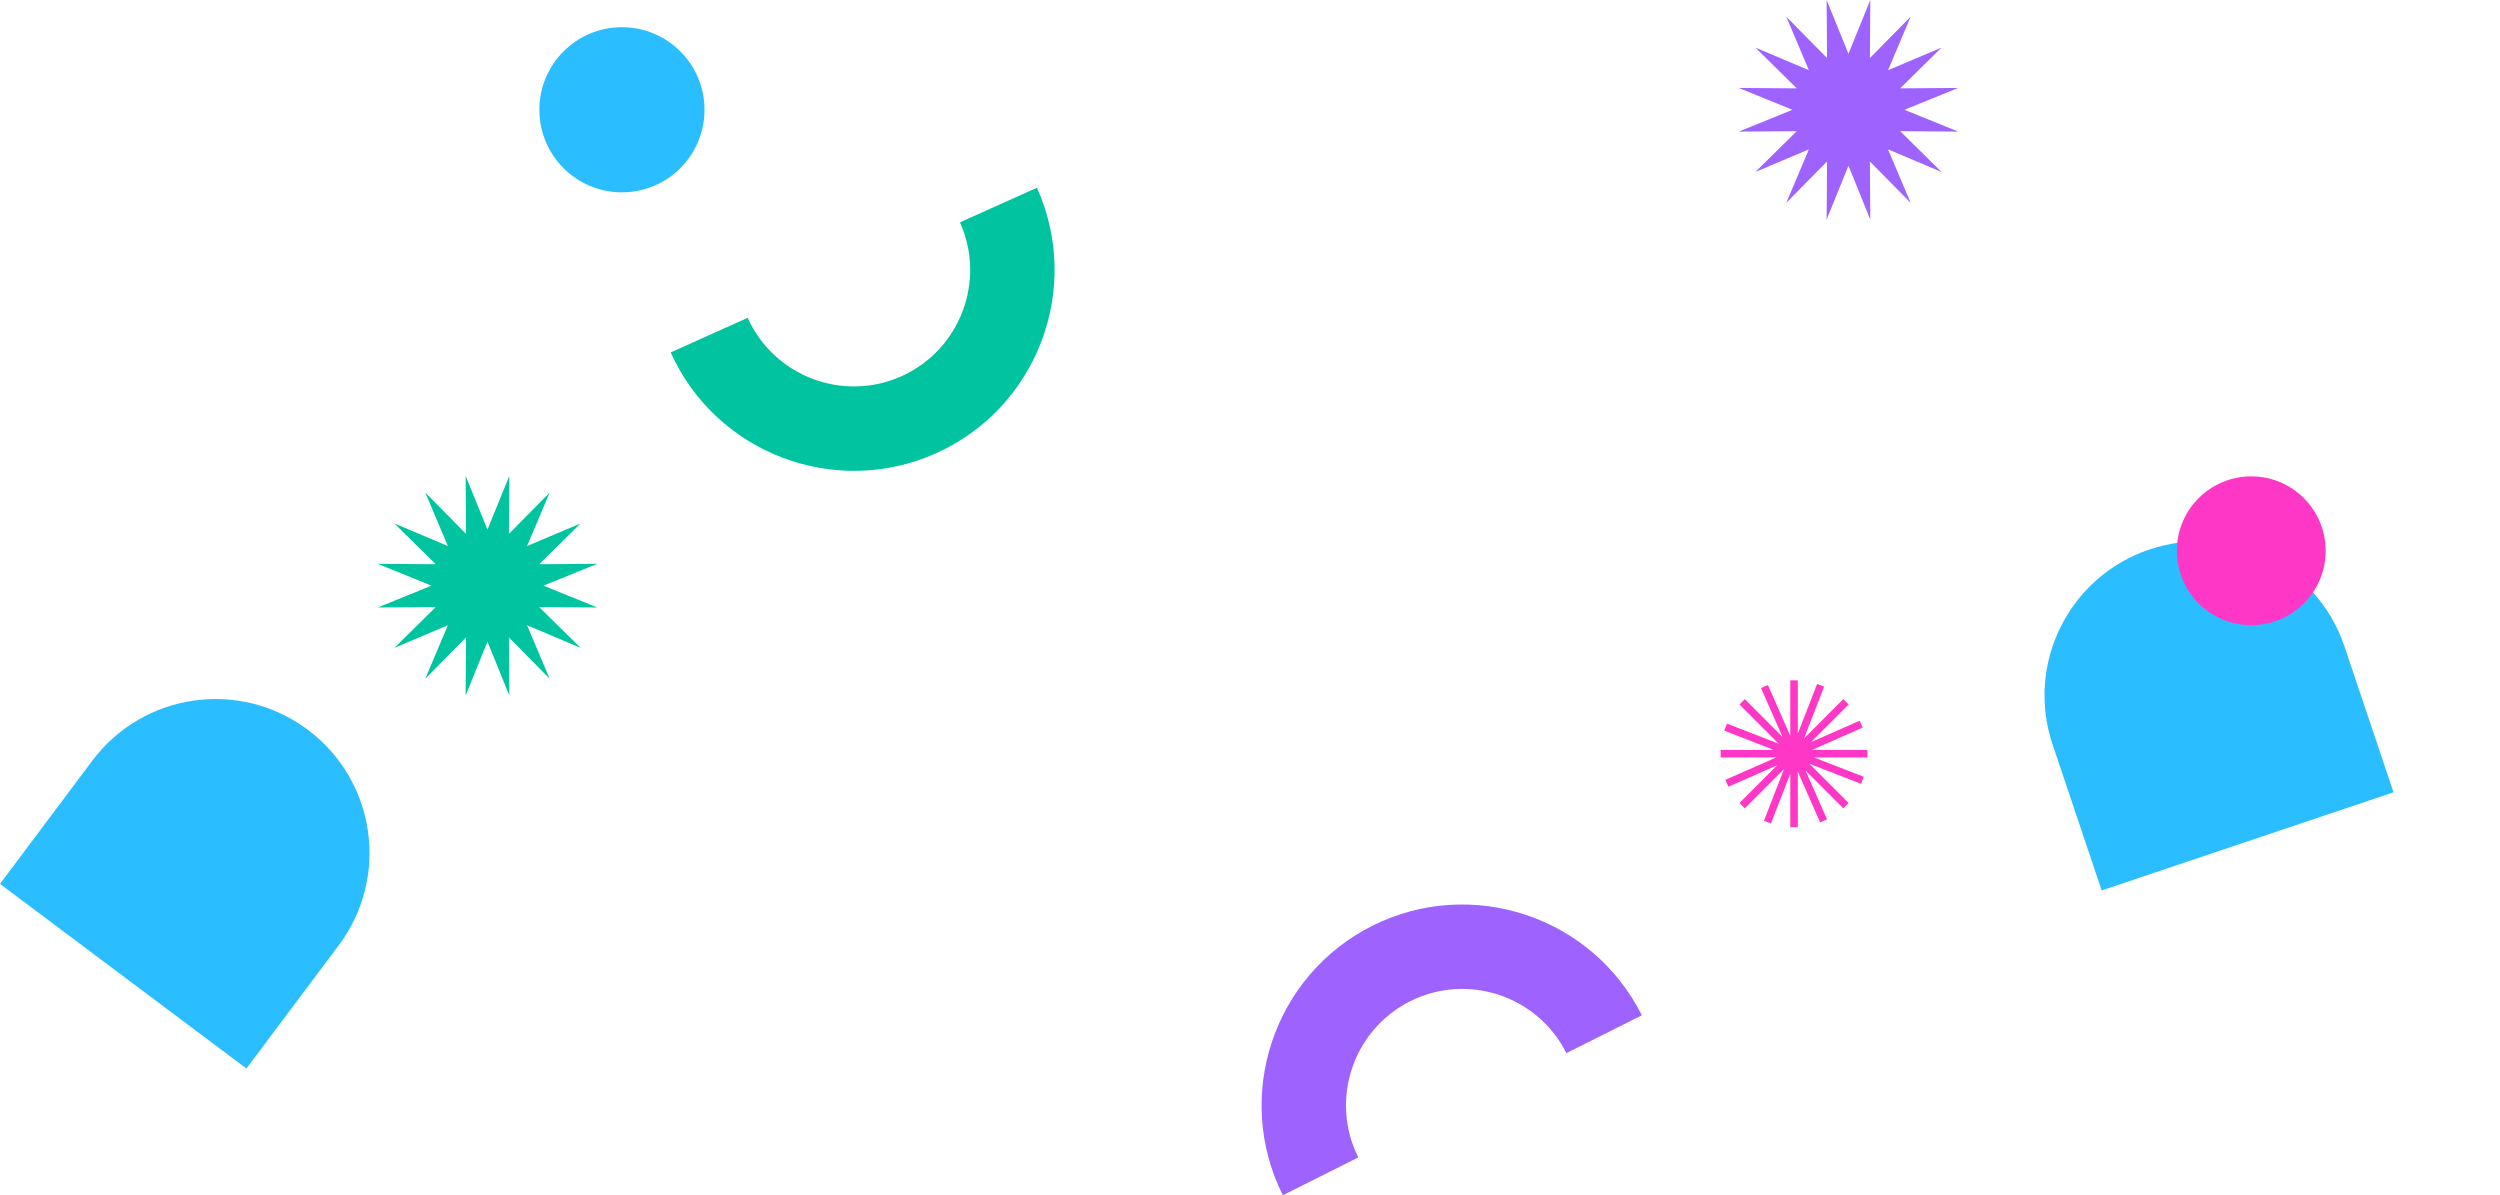 <?xml version="1.0" encoding="UTF-8"?>
<svg id="hero-background" data-name="OBJECTS" xmlns="http://www.w3.org/2000/svg" viewBox="0 0 1658.37 792.85">
  <defs>
    <style>
      .brand-blue {
        fill: #2ABDFF;
      }
      .brand-pink {
        fill: #FF37C7;
      }
      .brand-green {
        fill: #00C3A0;
      }
      .brand-purple {
        fill: #9E62FF;
      }
    </style>
  </defs>
  <!-- Top right geometric shape - Brand Blue -->
  <path class="brand-blue" d="M1587.73,525.56l-193.6,65.1-32.55-96.8c-17.98-53.46,10.79-111.37,64.25-129.35h0c53.46-17.98,111.37,10.79,129.35,64.25l32.55,96.8Z"/>
  
  <!-- Bottom left geometric shape - Brand Blue -->
  <path class="brand-blue" d="M163.46,708.8L0,586.33l61.24-81.73c33.82-45.14,97.83-54.32,142.97-20.5h0c45.14,33.82,54.32,97.83,20.5,142.97l-61.24,81.73Z"/>
  
  <!-- Top left curved shape - Brand Green -->
  <path class="brand-green" d="M687.85,124.53c30.12,66.98.14,145.98-66.84,176.1-66.98,30.12-145.98.14-176.1-66.84l51.07-22.97c17.46,38.82,63.24,56.2,102.06,38.74,38.82-17.46,56.2-63.24,38.74-102.06l51.07-22.97Z"/>
  
  <!-- Bottom right curved shape - Brand Purple -->
  <path class="brand-purple" d="M850.97,792.85c-32.9-65.66-6.26-145.85,59.4-178.75,65.66-32.9,145.85-6.26,178.75,59.4l-50.06,25.09c-19.07-38.05-65.54-53.5-103.6-34.43-38.05,19.07-53.5,65.54-34.43,103.59l-50.06,25.09Z"/>
  
  <!-- Center star pattern - Brand Pink -->
  <path class="brand-pink" d="M1238.75,502.48h-35.35l32.95,12.81-1.81,4.66-34.29-13.33,26.02,26.02-3.54,3.54-25-25,14.24,32.36-4.58,2.01-14.82-33.68v36.79h-5v-35.35l-12.81,32.95-4.66-1.81,13.33-34.29-26.02,26.02-3.54-3.54,25-25-32.36,14.24-2.01-4.58,33.68-14.82h-36.79v-5h35.35l-32.95-12.81,1.81-4.66,34.29,13.33-26.02-26.02,3.54-3.54,25,25-14.24-32.36,4.58-2.01,14.82,33.68v-36.8h5v35.35l12.81-32.95,4.66,1.81-13.33,34.29,26.02-26.02,3.54,3.54-25,25,32.36-14.24,2.01,4.58-33.68,14.82h36.8v5Z"/>
  
  <!-- Left star - Brand Green -->
  <polygon class="brand-green" points="323.37 351.37 337.85 315.67 337.57 354.19 364.61 326.76 349.61 362.24 385.1 347.24 357.66 374.28 396.18 374.01 360.49 388.49 396.18 402.97 357.66 402.7 385.1 429.74 349.61 414.74 364.61 450.22 337.57 422.79 337.85 461.31 323.37 425.61 308.88 461.31 309.16 422.79 282.12 450.22 297.12 414.74 261.64 429.74 289.07 402.7 250.55 402.97 286.24 388.49 250.55 374.01 289.07 374.28 261.64 347.24 297.12 362.24 282.12 326.76 309.16 354.19 308.88 315.67 323.37 351.37"/>
  
  <!-- Top star - Brand Purple -->
  <polygon class="brand-purple" points="1226.17 35.69 1240.66 0 1240.38 38.52 1267.42 11.09 1252.42 46.57 1287.91 31.57 1260.47 58.61 1298.99 58.33 1263.3 72.82 1298.99 87.3 1260.47 87.02 1287.91 114.06 1252.42 99.07 1267.42 134.55 1240.38 107.11 1240.66 145.63 1226.17 109.94 1211.69 145.63 1211.97 107.11 1184.93 134.55 1199.93 99.07 1164.44 114.06 1191.88 87.02 1153.36 87.3 1189.05 72.82 1153.36 58.33 1191.88 58.61 1164.44 31.57 1199.93 46.57 1184.93 11.09 1211.97 38.52 1211.69 0 1226.17 35.69"/>
  
  <!-- Right circle - Brand Pink -->
  <circle class="brand-pink" cx="1493.37" cy="365.36" r="49.36"/>
  
  <!-- Top left circle - Brand Blue -->
  <circle class="brand-blue" cx="412.56" cy="72.82" r="54.77"/>
</svg> 